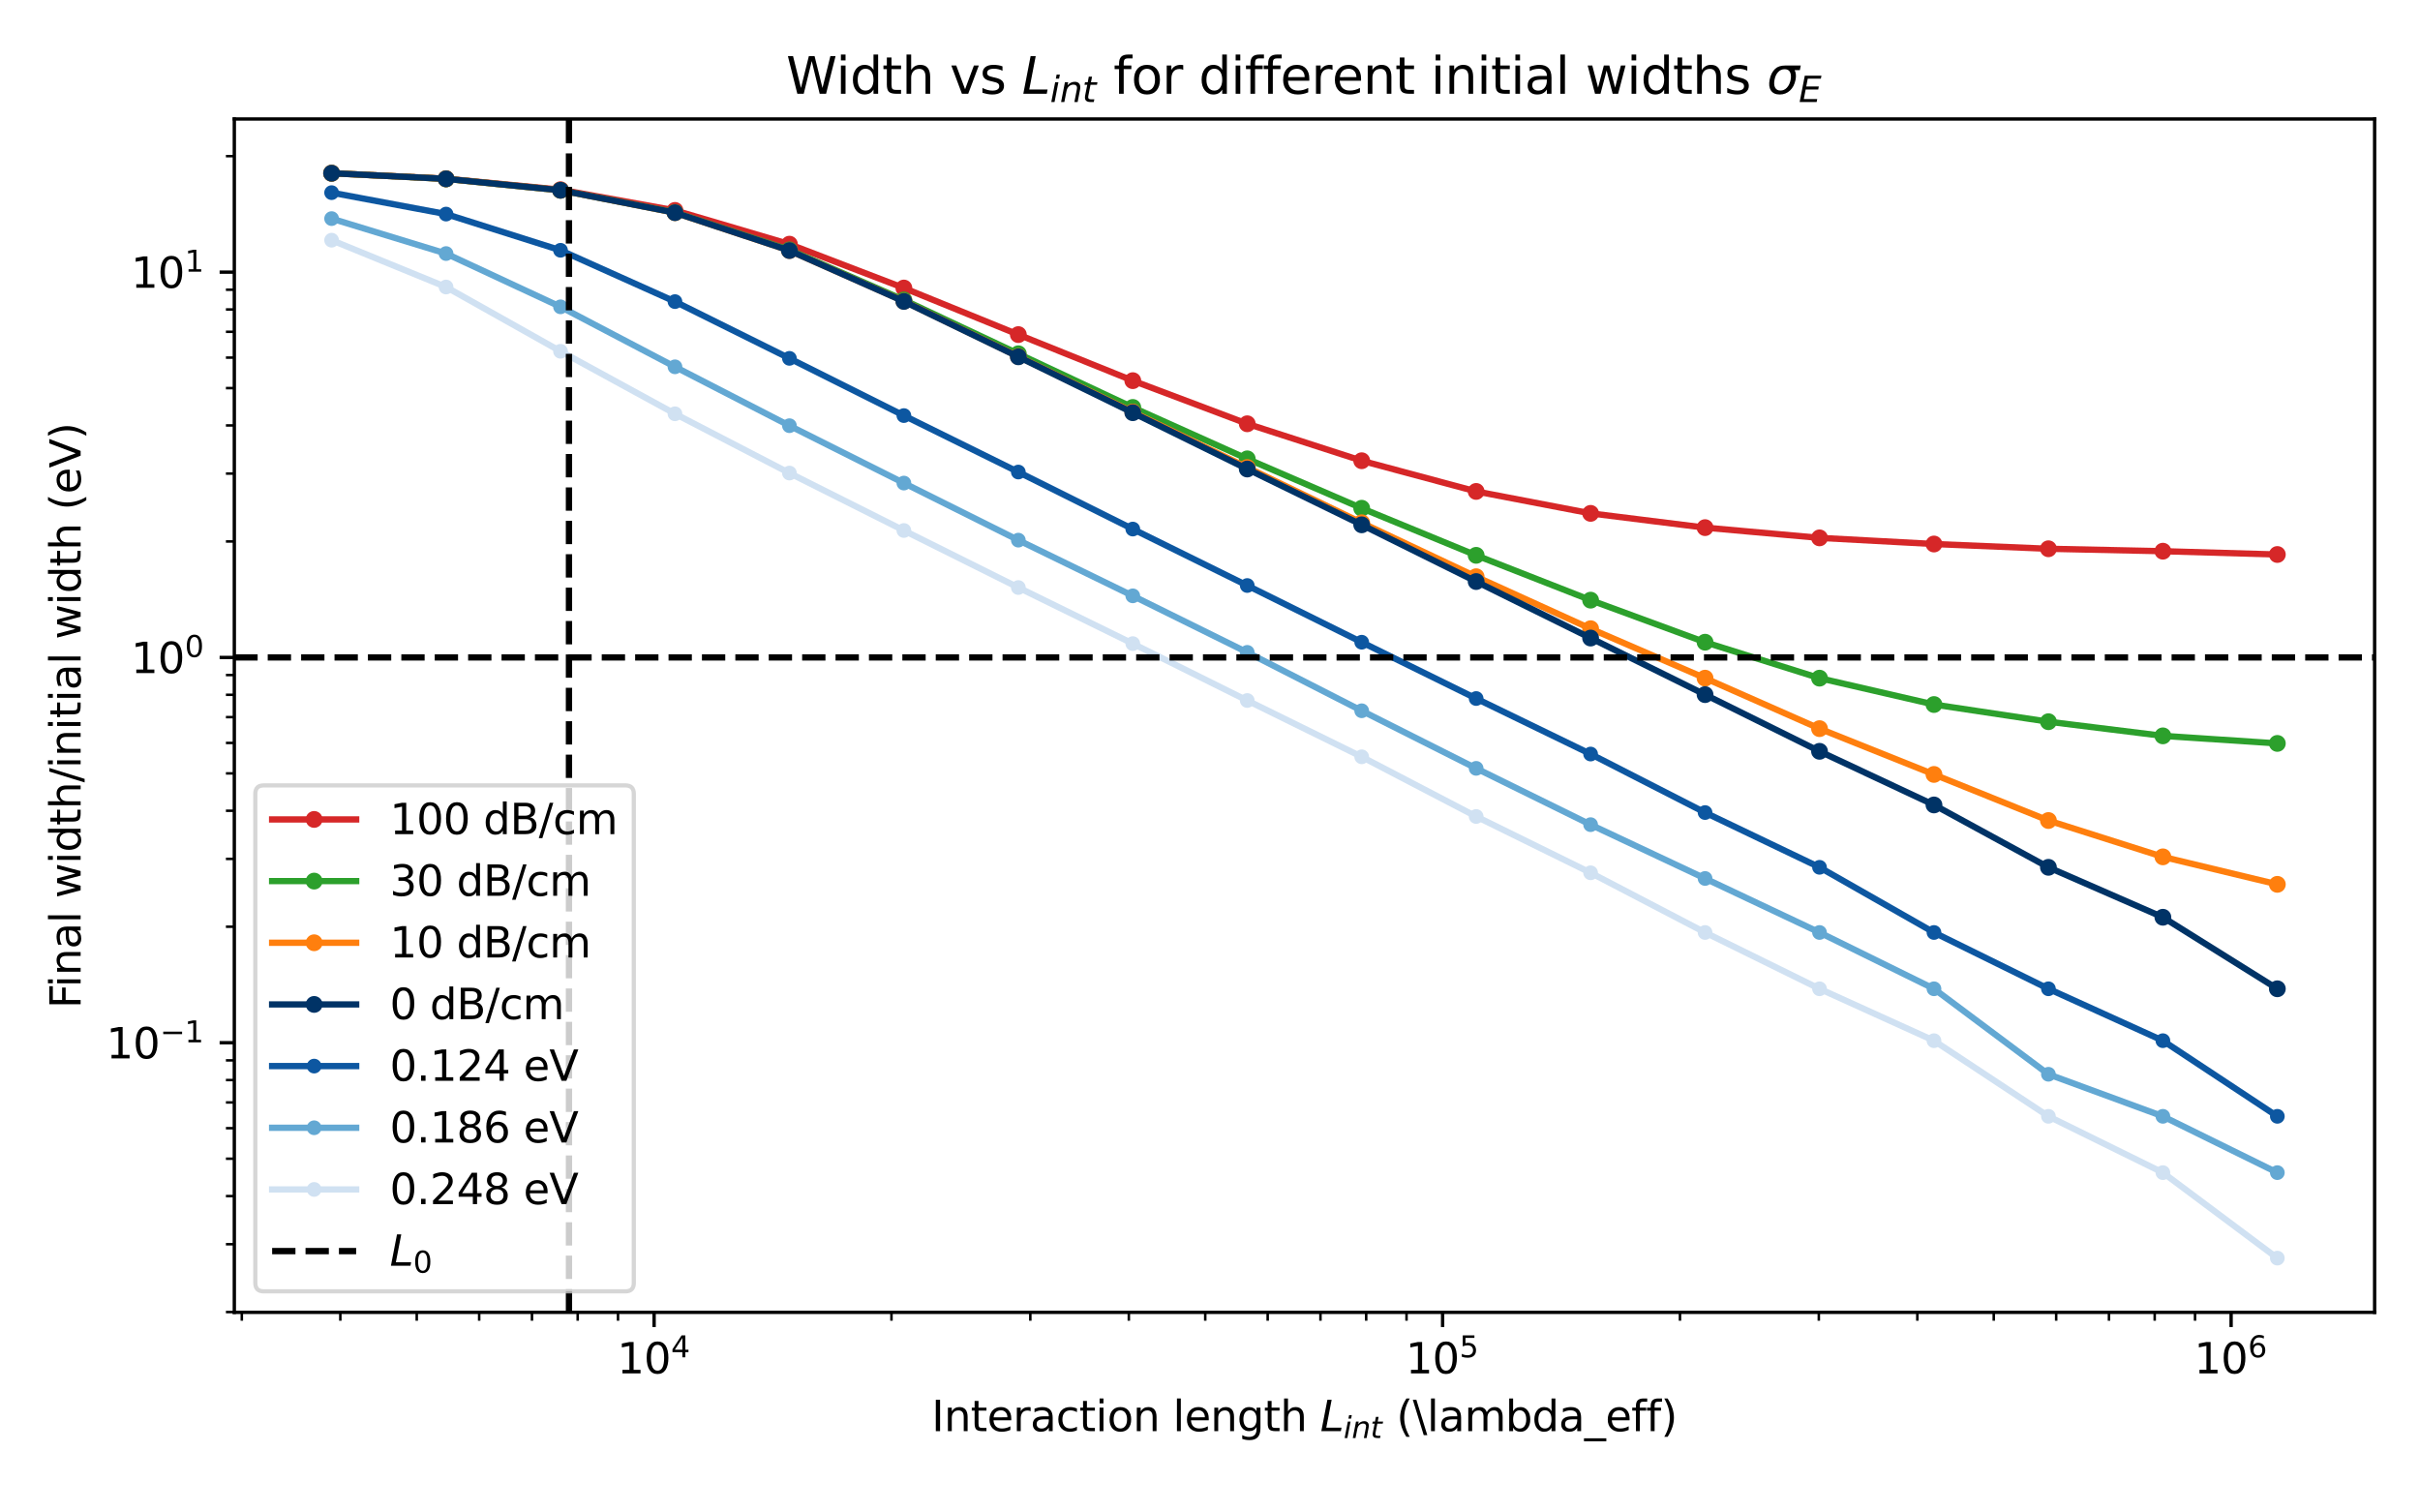 <?xml version="1.0" encoding="utf-8" standalone="no"?>
<!DOCTYPE svg PUBLIC "-//W3C//DTD SVG 1.1//EN"
  "http://www.w3.org/Graphics/SVG/1.1/DTD/svg11.dtd">
<svg xmlns:xlink="http://www.w3.org/1999/xlink" width="576pt" height="360pt" viewBox="0 0 576 360" xmlns="http://www.w3.org/2000/svg" version="1.1">
 <defs>
  <style type="text/css">*{stroke-linejoin: round; stroke-linecap: butt}</style>
 </defs>
 <g id="figure_1">
  <g id="patch_1">
   <path d="M 0 360 
L 576 360 
L 576 0 
L 0 0 
z
" style="fill: #ffffff"/>
  </g>
  <g id="axes_1">
   <g id="patch_2">
    <path d="M 55.772 312.365 
L 565.2 312.365 
L 565.2 28.32 
L 55.772 28.32 
z
" style="fill: #ffffff"/>
   </g>
   <g id="matplotlib.axis_1">
    <g id="xtick_1">
     <g id="line2d_1">
      <defs>
       <path id="ma21999210a" d="M 0 0 
L 0 3.5 
" style="stroke: #000000; stroke-width: 0.8"/>
      </defs>
      <g>
       <use xlink:href="#ma21999210a" x="155.688" y="312.365" style="stroke: #000000; stroke-width: 0.8"/>
      </g>
     </g>
     <g id="text_1">
      <!-- $\mathdefault{10^{4}}$ -->
      <g transform="translate(146.888 326.964) scale(0.1 -0.1)">
       <defs>
        <path id="DejaVuSans-31" d="M 794 531 
L 1825 531 
L 1825 4091 
L 703 3866 
L 703 4441 
L 1819 4666 
L 2450 4666 
L 2450 531 
L 3481 531 
L 3481 0 
L 794 0 
L 794 531 
z
" transform="scale(0.016)"/>
        <path id="DejaVuSans-30" d="M 2034 4250 
Q 1547 4250 1301 3770 
Q 1056 3291 1056 2328 
Q 1056 1369 1301 889 
Q 1547 409 2034 409 
Q 2525 409 2770 889 
Q 3016 1369 3016 2328 
Q 3016 3291 2770 3770 
Q 2525 4250 2034 4250 
z
M 2034 4750 
Q 2819 4750 3233 4129 
Q 3647 3509 3647 2328 
Q 3647 1150 3233 529 
Q 2819 -91 2034 -91 
Q 1250 -91 836 529 
Q 422 1150 422 2328 
Q 422 3509 836 4129 
Q 1250 4750 2034 4750 
z
" transform="scale(0.016)"/>
        <path id="DejaVuSans-34" d="M 2419 4116 
L 825 1625 
L 2419 1625 
L 2419 4116 
z
M 2253 4666 
L 3047 4666 
L 3047 1625 
L 3713 1625 
L 3713 1100 
L 3047 1100 
L 3047 0 
L 2419 0 
L 2419 1100 
L 313 1100 
L 313 1709 
L 2253 4666 
z
" transform="scale(0.016)"/>
       </defs>
       <use xlink:href="#DejaVuSans-31" transform="translate(0 0.684)"/>
       <use xlink:href="#DejaVuSans-30" transform="translate(63.623 0.684)"/>
       <use xlink:href="#DejaVuSans-34" transform="translate(128.203 38.966) scale(0.7)"/>
      </g>
     </g>
    </g>
    <g id="xtick_2">
     <g id="line2d_2">
      <g>
       <use xlink:href="#ma21999210a" x="343.365" y="312.365" style="stroke: #000000; stroke-width: 0.8"/>
      </g>
     </g>
     <g id="text_2">
      <!-- $\mathdefault{10^{5}}$ -->
      <g transform="translate(334.565 326.964) scale(0.1 -0.1)">
       <defs>
        <path id="DejaVuSans-35" d="M 691 4666 
L 3169 4666 
L 3169 4134 
L 1269 4134 
L 1269 2991 
Q 1406 3038 1543 3061 
Q 1681 3084 1819 3084 
Q 2600 3084 3056 2656 
Q 3513 2228 3513 1497 
Q 3513 744 3044 326 
Q 2575 -91 1722 -91 
Q 1428 -91 1123 -41 
Q 819 9 494 109 
L 494 744 
Q 775 591 1075 516 
Q 1375 441 1709 441 
Q 2250 441 2565 725 
Q 2881 1009 2881 1497 
Q 2881 1984 2565 2268 
Q 2250 2553 1709 2553 
Q 1456 2553 1204 2497 
Q 953 2441 691 2322 
L 691 4666 
z
" transform="scale(0.016)"/>
       </defs>
       <use xlink:href="#DejaVuSans-31" transform="translate(0 0.684)"/>
       <use xlink:href="#DejaVuSans-30" transform="translate(63.623 0.684)"/>
       <use xlink:href="#DejaVuSans-35" transform="translate(128.203 38.966) scale(0.7)"/>
      </g>
     </g>
    </g>
    <g id="xtick_3">
     <g id="line2d_3">
      <g>
       <use xlink:href="#ma21999210a" x="531.042" y="312.365" style="stroke: #000000; stroke-width: 0.8"/>
      </g>
     </g>
     <g id="text_3">
      <!-- $\mathdefault{10^{6}}$ -->
      <g transform="translate(522.242 326.964) scale(0.1 -0.1)">
       <defs>
        <path id="DejaVuSans-36" d="M 2113 2584 
Q 1688 2584 1439 2293 
Q 1191 2003 1191 1497 
Q 1191 994 1439 701 
Q 1688 409 2113 409 
Q 2538 409 2786 701 
Q 3034 994 3034 1497 
Q 3034 2003 2786 2293 
Q 2538 2584 2113 2584 
z
M 3366 4563 
L 3366 3988 
Q 3128 4100 2886 4159 
Q 2644 4219 2406 4219 
Q 1781 4219 1451 3797 
Q 1122 3375 1075 2522 
Q 1259 2794 1537 2939 
Q 1816 3084 2150 3084 
Q 2853 3084 3261 2657 
Q 3669 2231 3669 1497 
Q 3669 778 3244 343 
Q 2819 -91 2113 -91 
Q 1303 -91 875 529 
Q 447 1150 447 2328 
Q 447 3434 972 4092 
Q 1497 4750 2381 4750 
Q 2619 4750 2861 4703 
Q 3103 4656 3366 4563 
z
" transform="scale(0.016)"/>
       </defs>
       <use xlink:href="#DejaVuSans-31" transform="translate(0 0.766)"/>
       <use xlink:href="#DejaVuSans-30" transform="translate(63.623 0.766)"/>
       <use xlink:href="#DejaVuSans-36" transform="translate(128.203 39.047) scale(0.7)"/>
      </g>
     </g>
    </g>
    <g id="xtick_4">
     <g id="line2d_4">
      <defs>
       <path id="mc3ee27e42b" d="M 0 0 
L 0 2 
" style="stroke: #000000; stroke-width: 0.6"/>
      </defs>
      <g>
       <use xlink:href="#mc3ee27e42b" x="57.556" y="312.365" style="stroke: #000000; stroke-width: 0.6"/>
      </g>
     </g>
    </g>
    <g id="xtick_5">
     <g id="line2d_5">
      <g>
       <use xlink:href="#mc3ee27e42b" x="81.004" y="312.365" style="stroke: #000000; stroke-width: 0.6"/>
      </g>
     </g>
    </g>
    <g id="xtick_6">
     <g id="line2d_6">
      <g>
       <use xlink:href="#mc3ee27e42b" x="99.192" y="312.365" style="stroke: #000000; stroke-width: 0.6"/>
      </g>
     </g>
    </g>
    <g id="xtick_7">
     <g id="line2d_7">
      <g>
       <use xlink:href="#mc3ee27e42b" x="114.052" y="312.365" style="stroke: #000000; stroke-width: 0.6"/>
      </g>
     </g>
    </g>
    <g id="xtick_8">
     <g id="line2d_8">
      <g>
       <use xlink:href="#mc3ee27e42b" x="126.617" y="312.365" style="stroke: #000000; stroke-width: 0.6"/>
      </g>
     </g>
    </g>
    <g id="xtick_9">
     <g id="line2d_9">
      <g>
       <use xlink:href="#mc3ee27e42b" x="137.5" y="312.365" style="stroke: #000000; stroke-width: 0.6"/>
      </g>
     </g>
    </g>
    <g id="xtick_10">
     <g id="line2d_10">
      <g>
       <use xlink:href="#mc3ee27e42b" x="147.1" y="312.365" style="stroke: #000000; stroke-width: 0.6"/>
      </g>
     </g>
    </g>
    <g id="xtick_11">
     <g id="line2d_11">
      <g>
       <use xlink:href="#mc3ee27e42b" x="212.184" y="312.365" style="stroke: #000000; stroke-width: 0.6"/>
      </g>
     </g>
    </g>
    <g id="xtick_12">
     <g id="line2d_12">
      <g>
       <use xlink:href="#mc3ee27e42b" x="245.233" y="312.365" style="stroke: #000000; stroke-width: 0.6"/>
      </g>
     </g>
    </g>
    <g id="xtick_13">
     <g id="line2d_13">
      <g>
       <use xlink:href="#mc3ee27e42b" x="268.681" y="312.365" style="stroke: #000000; stroke-width: 0.6"/>
      </g>
     </g>
    </g>
    <g id="xtick_14">
     <g id="line2d_14">
      <g>
       <use xlink:href="#mc3ee27e42b" x="286.869" y="312.365" style="stroke: #000000; stroke-width: 0.6"/>
      </g>
     </g>
    </g>
    <g id="xtick_15">
     <g id="line2d_15">
      <g>
       <use xlink:href="#mc3ee27e42b" x="301.729" y="312.365" style="stroke: #000000; stroke-width: 0.6"/>
      </g>
     </g>
    </g>
    <g id="xtick_16">
     <g id="line2d_16">
      <g>
       <use xlink:href="#mc3ee27e42b" x="314.293" y="312.365" style="stroke: #000000; stroke-width: 0.6"/>
      </g>
     </g>
    </g>
    <g id="xtick_17">
     <g id="line2d_17">
      <g>
       <use xlink:href="#mc3ee27e42b" x="325.177" y="312.365" style="stroke: #000000; stroke-width: 0.6"/>
      </g>
     </g>
    </g>
    <g id="xtick_18">
     <g id="line2d_18">
      <g>
       <use xlink:href="#mc3ee27e42b" x="334.777" y="312.365" style="stroke: #000000; stroke-width: 0.6"/>
      </g>
     </g>
    </g>
    <g id="xtick_19">
     <g id="line2d_19">
      <g>
       <use xlink:href="#mc3ee27e42b" x="399.861" y="312.365" style="stroke: #000000; stroke-width: 0.6"/>
      </g>
     </g>
    </g>
    <g id="xtick_20">
     <g id="line2d_20">
      <g>
       <use xlink:href="#mc3ee27e42b" x="432.909" y="312.365" style="stroke: #000000; stroke-width: 0.6"/>
      </g>
     </g>
    </g>
    <g id="xtick_21">
     <g id="line2d_21">
      <g>
       <use xlink:href="#mc3ee27e42b" x="456.358" y="312.365" style="stroke: #000000; stroke-width: 0.6"/>
      </g>
     </g>
    </g>
    <g id="xtick_22">
     <g id="line2d_22">
      <g>
       <use xlink:href="#mc3ee27e42b" x="474.545" y="312.365" style="stroke: #000000; stroke-width: 0.6"/>
      </g>
     </g>
    </g>
    <g id="xtick_23">
     <g id="line2d_23">
      <g>
       <use xlink:href="#mc3ee27e42b" x="489.406" y="312.365" style="stroke: #000000; stroke-width: 0.6"/>
      </g>
     </g>
    </g>
    <g id="xtick_24">
     <g id="line2d_24">
      <g>
       <use xlink:href="#mc3ee27e42b" x="501.97" y="312.365" style="stroke: #000000; stroke-width: 0.6"/>
      </g>
     </g>
    </g>
    <g id="xtick_25">
     <g id="line2d_25">
      <g>
       <use xlink:href="#mc3ee27e42b" x="512.854" y="312.365" style="stroke: #000000; stroke-width: 0.6"/>
      </g>
     </g>
    </g>
    <g id="xtick_26">
     <g id="line2d_26">
      <g>
       <use xlink:href="#mc3ee27e42b" x="522.454" y="312.365" style="stroke: #000000; stroke-width: 0.6"/>
      </g>
     </g>
    </g>
    <g id="text_4">
     <!-- Interaction length $L_{int}$ (\lambda_eff) -->
     <g transform="translate(221.736 340.644) scale(0.1 -0.1)">
      <defs>
       <path id="DejaVuSans-49" d="M 628 4666 
L 1259 4666 
L 1259 0 
L 628 0 
L 628 4666 
z
" transform="scale(0.016)"/>
       <path id="DejaVuSans-6e" d="M 3513 2113 
L 3513 0 
L 2938 0 
L 2938 2094 
Q 2938 2591 2744 2837 
Q 2550 3084 2163 3084 
Q 1697 3084 1428 2787 
Q 1159 2491 1159 1978 
L 1159 0 
L 581 0 
L 581 3500 
L 1159 3500 
L 1159 2956 
Q 1366 3272 1645 3428 
Q 1925 3584 2291 3584 
Q 2894 3584 3203 3211 
Q 3513 2838 3513 2113 
z
" transform="scale(0.016)"/>
       <path id="DejaVuSans-74" d="M 1172 4494 
L 1172 3500 
L 2356 3500 
L 2356 3053 
L 1172 3053 
L 1172 1153 
Q 1172 725 1289 603 
Q 1406 481 1766 481 
L 2356 481 
L 2356 0 
L 1766 0 
Q 1100 0 847 248 
Q 594 497 594 1153 
L 594 3053 
L 172 3053 
L 172 3500 
L 594 3500 
L 594 4494 
L 1172 4494 
z
" transform="scale(0.016)"/>
       <path id="DejaVuSans-65" d="M 3597 1894 
L 3597 1613 
L 953 1613 
Q 991 1019 1311 708 
Q 1631 397 2203 397 
Q 2534 397 2845 478 
Q 3156 559 3463 722 
L 3463 178 
Q 3153 47 2828 -22 
Q 2503 -91 2169 -91 
Q 1331 -91 842 396 
Q 353 884 353 1716 
Q 353 2575 817 3079 
Q 1281 3584 2069 3584 
Q 2775 3584 3186 3129 
Q 3597 2675 3597 1894 
z
M 3022 2063 
Q 3016 2534 2758 2815 
Q 2500 3097 2075 3097 
Q 1594 3097 1305 2825 
Q 1016 2553 972 2059 
L 3022 2063 
z
" transform="scale(0.016)"/>
       <path id="DejaVuSans-72" d="M 2631 2963 
Q 2534 3019 2420 3045 
Q 2306 3072 2169 3072 
Q 1681 3072 1420 2755 
Q 1159 2438 1159 1844 
L 1159 0 
L 581 0 
L 581 3500 
L 1159 3500 
L 1159 2956 
Q 1341 3275 1631 3429 
Q 1922 3584 2338 3584 
Q 2397 3584 2469 3576 
Q 2541 3569 2628 3553 
L 2631 2963 
z
" transform="scale(0.016)"/>
       <path id="DejaVuSans-61" d="M 2194 1759 
Q 1497 1759 1228 1600 
Q 959 1441 959 1056 
Q 959 750 1161 570 
Q 1363 391 1709 391 
Q 2188 391 2477 730 
Q 2766 1069 2766 1631 
L 2766 1759 
L 2194 1759 
z
M 3341 1997 
L 3341 0 
L 2766 0 
L 2766 531 
Q 2569 213 2275 61 
Q 1981 -91 1556 -91 
Q 1019 -91 701 211 
Q 384 513 384 1019 
Q 384 1609 779 1909 
Q 1175 2209 1959 2209 
L 2766 2209 
L 2766 2266 
Q 2766 2663 2505 2880 
Q 2244 3097 1772 3097 
Q 1472 3097 1187 3025 
Q 903 2953 641 2809 
L 641 3341 
Q 956 3463 1253 3523 
Q 1550 3584 1831 3584 
Q 2591 3584 2966 3190 
Q 3341 2797 3341 1997 
z
" transform="scale(0.016)"/>
       <path id="DejaVuSans-63" d="M 3122 3366 
L 3122 2828 
Q 2878 2963 2633 3030 
Q 2388 3097 2138 3097 
Q 1578 3097 1268 2742 
Q 959 2388 959 1747 
Q 959 1106 1268 751 
Q 1578 397 2138 397 
Q 2388 397 2633 464 
Q 2878 531 3122 666 
L 3122 134 
Q 2881 22 2623 -34 
Q 2366 -91 2075 -91 
Q 1284 -91 818 406 
Q 353 903 353 1747 
Q 353 2603 823 3093 
Q 1294 3584 2113 3584 
Q 2378 3584 2631 3529 
Q 2884 3475 3122 3366 
z
" transform="scale(0.016)"/>
       <path id="DejaVuSans-69" d="M 603 3500 
L 1178 3500 
L 1178 0 
L 603 0 
L 603 3500 
z
M 603 4863 
L 1178 4863 
L 1178 4134 
L 603 4134 
L 603 4863 
z
" transform="scale(0.016)"/>
       <path id="DejaVuSans-6f" d="M 1959 3097 
Q 1497 3097 1228 2736 
Q 959 2375 959 1747 
Q 959 1119 1226 758 
Q 1494 397 1959 397 
Q 2419 397 2687 759 
Q 2956 1122 2956 1747 
Q 2956 2369 2687 2733 
Q 2419 3097 1959 3097 
z
M 1959 3584 
Q 2709 3584 3137 3096 
Q 3566 2609 3566 1747 
Q 3566 888 3137 398 
Q 2709 -91 1959 -91 
Q 1206 -91 779 398 
Q 353 888 353 1747 
Q 353 2609 779 3096 
Q 1206 3584 1959 3584 
z
" transform="scale(0.016)"/>
       <path id="DejaVuSans-20" transform="scale(0.016)"/>
       <path id="DejaVuSans-6c" d="M 603 4863 
L 1178 4863 
L 1178 0 
L 603 0 
L 603 4863 
z
" transform="scale(0.016)"/>
       <path id="DejaVuSans-67" d="M 2906 1791 
Q 2906 2416 2648 2759 
Q 2391 3103 1925 3103 
Q 1463 3103 1205 2759 
Q 947 2416 947 1791 
Q 947 1169 1205 825 
Q 1463 481 1925 481 
Q 2391 481 2648 825 
Q 2906 1169 2906 1791 
z
M 3481 434 
Q 3481 -459 3084 -895 
Q 2688 -1331 1869 -1331 
Q 1566 -1331 1297 -1286 
Q 1028 -1241 775 -1147 
L 775 -588 
Q 1028 -725 1275 -790 
Q 1522 -856 1778 -856 
Q 2344 -856 2625 -561 
Q 2906 -266 2906 331 
L 2906 616 
Q 2728 306 2450 153 
Q 2172 0 1784 0 
Q 1141 0 747 490 
Q 353 981 353 1791 
Q 353 2603 747 3093 
Q 1141 3584 1784 3584 
Q 2172 3584 2450 3431 
Q 2728 3278 2906 2969 
L 2906 3500 
L 3481 3500 
L 3481 434 
z
" transform="scale(0.016)"/>
       <path id="DejaVuSans-68" d="M 3513 2113 
L 3513 0 
L 2938 0 
L 2938 2094 
Q 2938 2591 2744 2837 
Q 2550 3084 2163 3084 
Q 1697 3084 1428 2787 
Q 1159 2491 1159 1978 
L 1159 0 
L 581 0 
L 581 4863 
L 1159 4863 
L 1159 2956 
Q 1366 3272 1645 3428 
Q 1925 3584 2291 3584 
Q 2894 3584 3203 3211 
Q 3513 2838 3513 2113 
z
" transform="scale(0.016)"/>
       <path id="DejaVuSans-Oblique-4c" d="M 1075 4666 
L 1709 4666 
L 909 525 
L 3181 525 
L 3078 0 
L 172 0 
L 1075 4666 
z
" transform="scale(0.016)"/>
       <path id="DejaVuSans-Oblique-69" d="M 1172 4863 
L 1747 4863 
L 1606 4134 
L 1031 4134 
L 1172 4863 
z
M 909 3500 
L 1484 3500 
L 800 0 
L 225 0 
L 909 3500 
z
" transform="scale(0.016)"/>
       <path id="DejaVuSans-Oblique-6e" d="M 3566 2113 
L 3156 0 
L 2578 0 
L 2988 2091 
Q 3016 2238 3031 2350 
Q 3047 2463 3047 2528 
Q 3047 2791 2881 2937 
Q 2716 3084 2419 3084 
Q 1956 3084 1622 2776 
Q 1288 2469 1184 1941 
L 800 0 
L 225 0 
L 903 3500 
L 1478 3500 
L 1363 2950 
Q 1603 3253 1940 3418 
Q 2278 3584 2650 3584 
Q 3113 3584 3367 3334 
Q 3622 3084 3622 2631 
Q 3622 2519 3608 2391 
Q 3594 2263 3566 2113 
z
" transform="scale(0.016)"/>
       <path id="DejaVuSans-Oblique-74" d="M 2706 3500 
L 2619 3053 
L 1472 3053 
L 1100 1153 
Q 1081 1047 1072 975 
Q 1063 903 1063 863 
Q 1063 663 1183 572 
Q 1303 481 1569 481 
L 2150 481 
L 2053 0 
L 1503 0 
Q 991 0 739 200 
Q 488 400 488 806 
Q 488 878 497 964 
Q 506 1050 525 1153 
L 897 3053 
L 409 3053 
L 500 3500 
L 978 3500 
L 1172 4494 
L 1747 4494 
L 1556 3500 
L 2706 3500 
z
" transform="scale(0.016)"/>
       <path id="DejaVuSans-28" d="M 1984 4856 
Q 1566 4138 1362 3434 
Q 1159 2731 1159 2009 
Q 1159 1288 1364 580 
Q 1569 -128 1984 -844 
L 1484 -844 
Q 1016 -109 783 600 
Q 550 1309 550 2009 
Q 550 2706 781 3412 
Q 1013 4119 1484 4856 
L 1984 4856 
z
" transform="scale(0.016)"/>
       <path id="DejaVuSans-5c" d="M 531 4666 
L 2156 -594 
L 1625 -594 
L 0 4666 
L 531 4666 
z
" transform="scale(0.016)"/>
       <path id="DejaVuSans-6d" d="M 3328 2828 
Q 3544 3216 3844 3400 
Q 4144 3584 4550 3584 
Q 5097 3584 5394 3201 
Q 5691 2819 5691 2113 
L 5691 0 
L 5113 0 
L 5113 2094 
Q 5113 2597 4934 2840 
Q 4756 3084 4391 3084 
Q 3944 3084 3684 2787 
Q 3425 2491 3425 1978 
L 3425 0 
L 2847 0 
L 2847 2094 
Q 2847 2600 2669 2842 
Q 2491 3084 2119 3084 
Q 1678 3084 1418 2786 
Q 1159 2488 1159 1978 
L 1159 0 
L 581 0 
L 581 3500 
L 1159 3500 
L 1159 2956 
Q 1356 3278 1631 3431 
Q 1906 3584 2284 3584 
Q 2666 3584 2933 3390 
Q 3200 3197 3328 2828 
z
" transform="scale(0.016)"/>
       <path id="DejaVuSans-62" d="M 3116 1747 
Q 3116 2381 2855 2742 
Q 2594 3103 2138 3103 
Q 1681 3103 1420 2742 
Q 1159 2381 1159 1747 
Q 1159 1113 1420 752 
Q 1681 391 2138 391 
Q 2594 391 2855 752 
Q 3116 1113 3116 1747 
z
M 1159 2969 
Q 1341 3281 1617 3432 
Q 1894 3584 2278 3584 
Q 2916 3584 3314 3078 
Q 3713 2572 3713 1747 
Q 3713 922 3314 415 
Q 2916 -91 2278 -91 
Q 1894 -91 1617 61 
Q 1341 213 1159 525 
L 1159 0 
L 581 0 
L 581 4863 
L 1159 4863 
L 1159 2969 
z
" transform="scale(0.016)"/>
       <path id="DejaVuSans-64" d="M 2906 2969 
L 2906 4863 
L 3481 4863 
L 3481 0 
L 2906 0 
L 2906 525 
Q 2725 213 2448 61 
Q 2172 -91 1784 -91 
Q 1150 -91 751 415 
Q 353 922 353 1747 
Q 353 2572 751 3078 
Q 1150 3584 1784 3584 
Q 2172 3584 2448 3432 
Q 2725 3281 2906 2969 
z
M 947 1747 
Q 947 1113 1208 752 
Q 1469 391 1925 391 
Q 2381 391 2643 752 
Q 2906 1113 2906 1747 
Q 2906 2381 2643 2742 
Q 2381 3103 1925 3103 
Q 1469 3103 1208 2742 
Q 947 2381 947 1747 
z
" transform="scale(0.016)"/>
       <path id="DejaVuSans-5f" d="M 3263 -1063 
L 3263 -1509 
L -63 -1509 
L -63 -1063 
L 3263 -1063 
z
" transform="scale(0.016)"/>
       <path id="DejaVuSans-66" d="M 2375 4863 
L 2375 4384 
L 1825 4384 
Q 1516 4384 1395 4259 
Q 1275 4134 1275 3809 
L 1275 3500 
L 2222 3500 
L 2222 3053 
L 1275 3053 
L 1275 0 
L 697 0 
L 697 3053 
L 147 3053 
L 147 3500 
L 697 3500 
L 697 3744 
Q 697 4328 969 4595 
Q 1241 4863 1831 4863 
L 2375 4863 
z
" transform="scale(0.016)"/>
       <path id="DejaVuSans-29" d="M 513 4856 
L 1013 4856 
Q 1481 4119 1714 3412 
Q 1947 2706 1947 2009 
Q 1947 1309 1714 600 
Q 1481 -109 1013 -844 
L 513 -844 
Q 928 -128 1133 580 
Q 1338 1288 1338 2009 
Q 1338 2731 1133 3434 
Q 928 4138 513 4856 
z
" transform="scale(0.016)"/>
      </defs>
      <use xlink:href="#DejaVuSans-49" transform="translate(0 0.016)"/>
      <use xlink:href="#DejaVuSans-6e" transform="translate(29.492 0.016)"/>
      <use xlink:href="#DejaVuSans-74" transform="translate(92.871 0.016)"/>
      <use xlink:href="#DejaVuSans-65" transform="translate(132.08 0.016)"/>
      <use xlink:href="#DejaVuSans-72" transform="translate(193.604 0.016)"/>
      <use xlink:href="#DejaVuSans-61" transform="translate(234.717 0.016)"/>
      <use xlink:href="#DejaVuSans-63" transform="translate(295.996 0.016)"/>
      <use xlink:href="#DejaVuSans-74" transform="translate(350.977 0.016)"/>
      <use xlink:href="#DejaVuSans-69" transform="translate(390.186 0.016)"/>
      <use xlink:href="#DejaVuSans-6f" transform="translate(417.969 0.016)"/>
      <use xlink:href="#DejaVuSans-6e" transform="translate(479.15 0.016)"/>
      <use xlink:href="#DejaVuSans-20" transform="translate(542.529 0.016)"/>
      <use xlink:href="#DejaVuSans-6c" transform="translate(574.316 0.016)"/>
      <use xlink:href="#DejaVuSans-65" transform="translate(602.1 0.016)"/>
      <use xlink:href="#DejaVuSans-6e" transform="translate(663.623 0.016)"/>
      <use xlink:href="#DejaVuSans-67" transform="translate(727.002 0.016)"/>
      <use xlink:href="#DejaVuSans-74" transform="translate(790.479 0.016)"/>
      <use xlink:href="#DejaVuSans-68" transform="translate(829.688 0.016)"/>
      <use xlink:href="#DejaVuSans-20" transform="translate(893.066 0.016)"/>
      <use xlink:href="#DejaVuSans-Oblique-4c" transform="translate(924.854 0.016)"/>
      <use xlink:href="#DejaVuSans-Oblique-69" transform="translate(980.566 -16.391) scale(0.7)"/>
      <use xlink:href="#DejaVuSans-Oblique-6e" transform="translate(1000.015 -16.391) scale(0.7)"/>
      <use xlink:href="#DejaVuSans-Oblique-74" transform="translate(1044.38 -16.391) scale(0.7)"/>
      <use xlink:href="#DejaVuSans-20" transform="translate(1074.561 0.016)"/>
      <use xlink:href="#DejaVuSans-28" transform="translate(1106.348 0.016)"/>
      <use xlink:href="#DejaVuSans-5c" transform="translate(1145.361 0.016)"/>
      <use xlink:href="#DejaVuSans-6c" transform="translate(1179.053 0.016)"/>
      <use xlink:href="#DejaVuSans-61" transform="translate(1206.836 0.016)"/>
      <use xlink:href="#DejaVuSans-6d" transform="translate(1268.115 0.016)"/>
      <use xlink:href="#DejaVuSans-62" transform="translate(1365.527 0.016)"/>
      <use xlink:href="#DejaVuSans-64" transform="translate(1429.004 0.016)"/>
      <use xlink:href="#DejaVuSans-61" transform="translate(1492.48 0.016)"/>
      <use xlink:href="#DejaVuSans-5f" transform="translate(1553.76 0.016)"/>
      <use xlink:href="#DejaVuSans-65" transform="translate(1603.76 0.016)"/>
      <use xlink:href="#DejaVuSans-66" transform="translate(1665.283 0.016)"/>
      <use xlink:href="#DejaVuSans-66" transform="translate(1700.488 0.016)"/>
      <use xlink:href="#DejaVuSans-29" transform="translate(1735.693 0.016)"/>
     </g>
    </g>
   </g>
   <g id="matplotlib.axis_2">
    <g id="ytick_1">
     <g id="line2d_27">
      <defs>
       <path id="m4fff7731d7" d="M 0 0 
L -3.5 0 
" style="stroke: #000000; stroke-width: 0.8"/>
      </defs>
      <g>
       <use xlink:href="#m4fff7731d7" x="55.772" y="248.192" style="stroke: #000000; stroke-width: 0.8"/>
      </g>
     </g>
     <g id="text_5">
      <!-- $\mathdefault{10^{-1}}$ -->
      <g transform="translate(25.272 251.991) scale(0.1 -0.1)">
       <defs>
        <path id="DejaVuSans-2212" d="M 678 2272 
L 4684 2272 
L 4684 1741 
L 678 1741 
L 678 2272 
z
" transform="scale(0.016)"/>
       </defs>
       <use xlink:href="#DejaVuSans-31" transform="translate(0 0.684)"/>
       <use xlink:href="#DejaVuSans-30" transform="translate(63.623 0.684)"/>
       <use xlink:href="#DejaVuSans-2212" transform="translate(128.203 38.966) scale(0.7)"/>
       <use xlink:href="#DejaVuSans-31" transform="translate(186.855 38.966) scale(0.7)"/>
      </g>
     </g>
    </g>
    <g id="ytick_2">
     <g id="line2d_28">
      <g>
       <use xlink:href="#m4fff7731d7" x="55.772" y="156.48" style="stroke: #000000; stroke-width: 0.8"/>
      </g>
     </g>
     <g id="text_6">
      <!-- $\mathdefault{10^{0}}$ -->
      <g transform="translate(31.172 160.279) scale(0.1 -0.1)">
       <use xlink:href="#DejaVuSans-31" transform="translate(0 0.766)"/>
       <use xlink:href="#DejaVuSans-30" transform="translate(63.623 0.766)"/>
       <use xlink:href="#DejaVuSans-30" transform="translate(128.203 39.047) scale(0.7)"/>
      </g>
     </g>
    </g>
    <g id="ytick_3">
     <g id="line2d_29">
      <g>
       <use xlink:href="#m4fff7731d7" x="55.772" y="64.767" style="stroke: #000000; stroke-width: 0.8"/>
      </g>
     </g>
     <g id="text_7">
      <!-- $\mathdefault{10^{1}}$ -->
      <g transform="translate(31.172 68.566) scale(0.1 -0.1)">
       <use xlink:href="#DejaVuSans-31" transform="translate(0 0.684)"/>
       <use xlink:href="#DejaVuSans-30" transform="translate(63.623 0.684)"/>
       <use xlink:href="#DejaVuSans-31" transform="translate(128.203 38.966) scale(0.7)"/>
      </g>
     </g>
    </g>
    <g id="ytick_4">
     <g id="line2d_30">
      <defs>
       <path id="mcb6a1414a8" d="M 0 0 
L -2 0 
" style="stroke: #000000; stroke-width: 0.6"/>
      </defs>
      <g>
       <use xlink:href="#mcb6a1414a8" x="55.772" y="312.296" style="stroke: #000000; stroke-width: 0.6"/>
      </g>
     </g>
    </g>
    <g id="ytick_5">
     <g id="line2d_31">
      <g>
       <use xlink:href="#mcb6a1414a8" x="55.772" y="296.146" style="stroke: #000000; stroke-width: 0.6"/>
      </g>
     </g>
    </g>
    <g id="ytick_6">
     <g id="line2d_32">
      <g>
       <use xlink:href="#mcb6a1414a8" x="55.772" y="284.688" style="stroke: #000000; stroke-width: 0.6"/>
      </g>
     </g>
    </g>
    <g id="ytick_7">
     <g id="line2d_33">
      <g>
       <use xlink:href="#mcb6a1414a8" x="55.772" y="275.8" style="stroke: #000000; stroke-width: 0.6"/>
      </g>
     </g>
    </g>
    <g id="ytick_8">
     <g id="line2d_34">
      <g>
       <use xlink:href="#mcb6a1414a8" x="55.772" y="268.538" style="stroke: #000000; stroke-width: 0.6"/>
      </g>
     </g>
    </g>
    <g id="ytick_9">
     <g id="line2d_35">
      <g>
       <use xlink:href="#mcb6a1414a8" x="55.772" y="262.398" style="stroke: #000000; stroke-width: 0.6"/>
      </g>
     </g>
    </g>
    <g id="ytick_10">
     <g id="line2d_36">
      <g>
       <use xlink:href="#mcb6a1414a8" x="55.772" y="257.08" style="stroke: #000000; stroke-width: 0.6"/>
      </g>
     </g>
    </g>
    <g id="ytick_11">
     <g id="line2d_37">
      <g>
       <use xlink:href="#mcb6a1414a8" x="55.772" y="252.388" style="stroke: #000000; stroke-width: 0.6"/>
      </g>
     </g>
    </g>
    <g id="ytick_12">
     <g id="line2d_38">
      <g>
       <use xlink:href="#mcb6a1414a8" x="55.772" y="220.584" style="stroke: #000000; stroke-width: 0.6"/>
      </g>
     </g>
    </g>
    <g id="ytick_13">
     <g id="line2d_39">
      <g>
       <use xlink:href="#mcb6a1414a8" x="55.772" y="204.434" style="stroke: #000000; stroke-width: 0.6"/>
      </g>
     </g>
    </g>
    <g id="ytick_14">
     <g id="line2d_40">
      <g>
       <use xlink:href="#mcb6a1414a8" x="55.772" y="192.976" style="stroke: #000000; stroke-width: 0.6"/>
      </g>
     </g>
    </g>
    <g id="ytick_15">
     <g id="line2d_41">
      <g>
       <use xlink:href="#mcb6a1414a8" x="55.772" y="184.088" style="stroke: #000000; stroke-width: 0.6"/>
      </g>
     </g>
    </g>
    <g id="ytick_16">
     <g id="line2d_42">
      <g>
       <use xlink:href="#mcb6a1414a8" x="55.772" y="176.826" style="stroke: #000000; stroke-width: 0.6"/>
      </g>
     </g>
    </g>
    <g id="ytick_17">
     <g id="line2d_43">
      <g>
       <use xlink:href="#mcb6a1414a8" x="55.772" y="170.686" style="stroke: #000000; stroke-width: 0.6"/>
      </g>
     </g>
    </g>
    <g id="ytick_18">
     <g id="line2d_44">
      <g>
       <use xlink:href="#mcb6a1414a8" x="55.772" y="165.367" style="stroke: #000000; stroke-width: 0.6"/>
      </g>
     </g>
    </g>
    <g id="ytick_19">
     <g id="line2d_45">
      <g>
       <use xlink:href="#mcb6a1414a8" x="55.772" y="160.676" style="stroke: #000000; stroke-width: 0.6"/>
      </g>
     </g>
    </g>
    <g id="ytick_20">
     <g id="line2d_46">
      <g>
       <use xlink:href="#mcb6a1414a8" x="55.772" y="128.871" style="stroke: #000000; stroke-width: 0.6"/>
      </g>
     </g>
    </g>
    <g id="ytick_21">
     <g id="line2d_47">
      <g>
       <use xlink:href="#mcb6a1414a8" x="55.772" y="112.722" style="stroke: #000000; stroke-width: 0.6"/>
      </g>
     </g>
    </g>
    <g id="ytick_22">
     <g id="line2d_48">
      <g>
       <use xlink:href="#mcb6a1414a8" x="55.772" y="101.263" style="stroke: #000000; stroke-width: 0.6"/>
      </g>
     </g>
    </g>
    <g id="ytick_23">
     <g id="line2d_49">
      <g>
       <use xlink:href="#mcb6a1414a8" x="55.772" y="92.375" style="stroke: #000000; stroke-width: 0.6"/>
      </g>
     </g>
    </g>
    <g id="ytick_24">
     <g id="line2d_50">
      <g>
       <use xlink:href="#mcb6a1414a8" x="55.772" y="85.113" style="stroke: #000000; stroke-width: 0.6"/>
      </g>
     </g>
    </g>
    <g id="ytick_25">
     <g id="line2d_51">
      <g>
       <use xlink:href="#mcb6a1414a8" x="55.772" y="78.974" style="stroke: #000000; stroke-width: 0.6"/>
      </g>
     </g>
    </g>
    <g id="ytick_26">
     <g id="line2d_52">
      <g>
       <use xlink:href="#mcb6a1414a8" x="55.772" y="73.655" style="stroke: #000000; stroke-width: 0.6"/>
      </g>
     </g>
    </g>
    <g id="ytick_27">
     <g id="line2d_53">
      <g>
       <use xlink:href="#mcb6a1414a8" x="55.772" y="68.964" style="stroke: #000000; stroke-width: 0.6"/>
      </g>
     </g>
    </g>
    <g id="ytick_28">
     <g id="line2d_54">
      <g>
       <use xlink:href="#mcb6a1414a8" x="55.772" y="37.159" style="stroke: #000000; stroke-width: 0.6"/>
      </g>
     </g>
    </g>
    <g id="text_8">
     <!-- Final width/initial width (eV) -->
     <g transform="translate(19.192 240.029) rotate(-90) scale(0.1 -0.1)">
      <defs>
       <path id="DejaVuSans-46" d="M 628 4666 
L 3309 4666 
L 3309 4134 
L 1259 4134 
L 1259 2759 
L 3109 2759 
L 3109 2228 
L 1259 2228 
L 1259 0 
L 628 0 
L 628 4666 
z
" transform="scale(0.016)"/>
       <path id="DejaVuSans-77" d="M 269 3500 
L 844 3500 
L 1563 769 
L 2278 3500 
L 2956 3500 
L 3675 769 
L 4391 3500 
L 4966 3500 
L 4050 0 
L 3372 0 
L 2619 2869 
L 1863 0 
L 1184 0 
L 269 3500 
z
" transform="scale(0.016)"/>
       <path id="DejaVuSans-2f" d="M 1625 4666 
L 2156 4666 
L 531 -594 
L 0 -594 
L 1625 4666 
z
" transform="scale(0.016)"/>
       <path id="DejaVuSans-56" d="M 1831 0 
L 50 4666 
L 709 4666 
L 2188 738 
L 3669 4666 
L 4325 4666 
L 2547 0 
L 1831 0 
z
" transform="scale(0.016)"/>
      </defs>
      <use xlink:href="#DejaVuSans-46"/>
      <use xlink:href="#DejaVuSans-69" x="50.27"/>
      <use xlink:href="#DejaVuSans-6e" x="78.053"/>
      <use xlink:href="#DejaVuSans-61" x="141.432"/>
      <use xlink:href="#DejaVuSans-6c" x="202.711"/>
      <use xlink:href="#DejaVuSans-20" x="230.494"/>
      <use xlink:href="#DejaVuSans-77" x="262.281"/>
      <use xlink:href="#DejaVuSans-69" x="344.068"/>
      <use xlink:href="#DejaVuSans-64" x="371.852"/>
      <use xlink:href="#DejaVuSans-74" x="435.328"/>
      <use xlink:href="#DejaVuSans-68" x="474.537"/>
      <use xlink:href="#DejaVuSans-2f" x="537.916"/>
      <use xlink:href="#DejaVuSans-69" x="571.607"/>
      <use xlink:href="#DejaVuSans-6e" x="599.391"/>
      <use xlink:href="#DejaVuSans-69" x="662.77"/>
      <use xlink:href="#DejaVuSans-74" x="690.553"/>
      <use xlink:href="#DejaVuSans-69" x="729.762"/>
      <use xlink:href="#DejaVuSans-61" x="757.545"/>
      <use xlink:href="#DejaVuSans-6c" x="818.824"/>
      <use xlink:href="#DejaVuSans-20" x="846.607"/>
      <use xlink:href="#DejaVuSans-77" x="878.395"/>
      <use xlink:href="#DejaVuSans-69" x="960.182"/>
      <use xlink:href="#DejaVuSans-64" x="987.965"/>
      <use xlink:href="#DejaVuSans-74" x="1051.441"/>
      <use xlink:href="#DejaVuSans-68" x="1090.65"/>
      <use xlink:href="#DejaVuSans-20" x="1154.029"/>
      <use xlink:href="#DejaVuSans-28" x="1185.816"/>
      <use xlink:href="#DejaVuSans-65" x="1224.83"/>
      <use xlink:href="#DejaVuSans-56" x="1286.354"/>
      <use xlink:href="#DejaVuSans-29" x="1354.762"/>
     </g>
    </g>
   </g>
   <g id="line2d_55">
    <path d="M 78.928 41.231 
L 106.17 42.531 
L 133.412 45.153 
L 160.654 50.083 
L 187.896 58.119 
L 215.139 68.556 
L 242.381 79.64 
L 269.623 90.605 
L 296.865 100.866 
L 324.107 109.663 
L 351.349 116.97 
L 378.591 122.192 
L 405.834 125.587 
L 433.076 128.023 
L 460.318 129.485 
L 487.56 130.617 
L 514.802 131.196 
L 542.044 131.981 
" clip-path="url(#pf396db9f31)" style="fill: none; stroke: #d62728; stroke-width: 1.5; stroke-linecap: square"/>
    <defs>
     <path id="meeb485eac1" d="M 0 1.5 
C 0.398 1.5 0.779 1.342 1.061 1.061 
C 1.342 0.779 1.5 0.398 1.5 0 
C 1.5 -0.398 1.342 -0.779 1.061 -1.061 
C 0.779 -1.342 0.398 -1.5 0 -1.5 
C -0.398 -1.5 -0.779 -1.342 -1.061 -1.061 
C -1.342 -0.779 -1.5 -0.398 -1.5 0 
C -1.5 0.398 -1.342 0.779 -1.061 1.061 
C -0.779 1.342 -0.398 1.5 0 1.5 
z
" style="stroke: #d62728"/>
    </defs>
    <g clip-path="url(#pf396db9f31)">
     <use xlink:href="#meeb485eac1" x="78.928" y="41.231" style="fill: #d62728; stroke: #d62728"/>
     <use xlink:href="#meeb485eac1" x="106.17" y="42.531" style="fill: #d62728; stroke: #d62728"/>
     <use xlink:href="#meeb485eac1" x="133.412" y="45.153" style="fill: #d62728; stroke: #d62728"/>
     <use xlink:href="#meeb485eac1" x="160.654" y="50.083" style="fill: #d62728; stroke: #d62728"/>
     <use xlink:href="#meeb485eac1" x="187.896" y="58.119" style="fill: #d62728; stroke: #d62728"/>
     <use xlink:href="#meeb485eac1" x="215.139" y="68.556" style="fill: #d62728; stroke: #d62728"/>
     <use xlink:href="#meeb485eac1" x="242.381" y="79.64" style="fill: #d62728; stroke: #d62728"/>
     <use xlink:href="#meeb485eac1" x="269.623" y="90.605" style="fill: #d62728; stroke: #d62728"/>
     <use xlink:href="#meeb485eac1" x="296.865" y="100.866" style="fill: #d62728; stroke: #d62728"/>
     <use xlink:href="#meeb485eac1" x="324.107" y="109.663" style="fill: #d62728; stroke: #d62728"/>
     <use xlink:href="#meeb485eac1" x="351.349" y="116.97" style="fill: #d62728; stroke: #d62728"/>
     <use xlink:href="#meeb485eac1" x="378.591" y="122.192" style="fill: #d62728; stroke: #d62728"/>
     <use xlink:href="#meeb485eac1" x="405.834" y="125.587" style="fill: #d62728; stroke: #d62728"/>
     <use xlink:href="#meeb485eac1" x="433.076" y="128.023" style="fill: #d62728; stroke: #d62728"/>
     <use xlink:href="#meeb485eac1" x="460.318" y="129.485" style="fill: #d62728; stroke: #d62728"/>
     <use xlink:href="#meeb485eac1" x="487.56" y="130.617" style="fill: #d62728; stroke: #d62728"/>
     <use xlink:href="#meeb485eac1" x="514.802" y="131.196" style="fill: #d62728; stroke: #d62728"/>
     <use xlink:href="#meeb485eac1" x="542.044" y="131.981" style="fill: #d62728; stroke: #d62728"/>
    </g>
   </g>
   <g id="line2d_56">
    <path d="M 78.928 41.231 
L 106.17 42.573 
L 133.412 45.288 
L 160.654 50.568 
L 187.896 59.475 
L 215.139 71.396 
L 242.381 84.205 
L 269.623 96.979 
L 296.865 109.213 
L 324.107 120.971 
L 351.349 132.179 
L 378.591 142.849 
L 405.834 152.859 
L 433.076 161.414 
L 460.318 167.692 
L 487.56 171.781 
L 514.802 175.149 
L 542.044 176.946 
" clip-path="url(#pf396db9f31)" style="fill: none; stroke: #2ca02c; stroke-width: 1.5; stroke-linecap: square"/>
    <defs>
     <path id="ma8b0042422" d="M 0 1.5 
C 0.398 1.5 0.779 1.342 1.061 1.061 
C 1.342 0.779 1.5 0.398 1.5 0 
C 1.5 -0.398 1.342 -0.779 1.061 -1.061 
C 0.779 -1.342 0.398 -1.5 0 -1.5 
C -0.398 -1.5 -0.779 -1.342 -1.061 -1.061 
C -1.342 -0.779 -1.5 -0.398 -1.5 0 
C -1.5 0.398 -1.342 0.779 -1.061 1.061 
C -0.779 1.342 -0.398 1.5 0 1.5 
z
" style="stroke: #2ca02c"/>
    </defs>
    <g clip-path="url(#pf396db9f31)">
     <use xlink:href="#ma8b0042422" x="78.928" y="41.231" style="fill: #2ca02c; stroke: #2ca02c"/>
     <use xlink:href="#ma8b0042422" x="106.17" y="42.573" style="fill: #2ca02c; stroke: #2ca02c"/>
     <use xlink:href="#ma8b0042422" x="133.412" y="45.288" style="fill: #2ca02c; stroke: #2ca02c"/>
     <use xlink:href="#ma8b0042422" x="160.654" y="50.568" style="fill: #2ca02c; stroke: #2ca02c"/>
     <use xlink:href="#ma8b0042422" x="187.896" y="59.475" style="fill: #2ca02c; stroke: #2ca02c"/>
     <use xlink:href="#ma8b0042422" x="215.139" y="71.396" style="fill: #2ca02c; stroke: #2ca02c"/>
     <use xlink:href="#ma8b0042422" x="242.381" y="84.205" style="fill: #2ca02c; stroke: #2ca02c"/>
     <use xlink:href="#ma8b0042422" x="269.623" y="96.979" style="fill: #2ca02c; stroke: #2ca02c"/>
     <use xlink:href="#ma8b0042422" x="296.865" y="109.213" style="fill: #2ca02c; stroke: #2ca02c"/>
     <use xlink:href="#ma8b0042422" x="324.107" y="120.971" style="fill: #2ca02c; stroke: #2ca02c"/>
     <use xlink:href="#ma8b0042422" x="351.349" y="132.179" style="fill: #2ca02c; stroke: #2ca02c"/>
     <use xlink:href="#ma8b0042422" x="378.591" y="142.849" style="fill: #2ca02c; stroke: #2ca02c"/>
     <use xlink:href="#ma8b0042422" x="405.834" y="152.859" style="fill: #2ca02c; stroke: #2ca02c"/>
     <use xlink:href="#ma8b0042422" x="433.076" y="161.414" style="fill: #2ca02c; stroke: #2ca02c"/>
     <use xlink:href="#ma8b0042422" x="460.318" y="167.692" style="fill: #2ca02c; stroke: #2ca02c"/>
     <use xlink:href="#ma8b0042422" x="487.56" y="171.781" style="fill: #2ca02c; stroke: #2ca02c"/>
     <use xlink:href="#ma8b0042422" x="514.802" y="175.149" style="fill: #2ca02c; stroke: #2ca02c"/>
     <use xlink:href="#ma8b0042422" x="542.044" y="176.946" style="fill: #2ca02c; stroke: #2ca02c"/>
    </g>
   </g>
   <g id="line2d_57">
    <path d="M 78.928 41.231 
L 106.17 42.573 
L 133.412 45.288 
L 160.654 50.62 
L 187.896 59.636 
L 215.139 71.701 
L 242.381 84.867 
L 269.623 98.063 
L 296.865 111.279 
L 324.107 124.423 
L 351.349 137.271 
L 378.591 149.645 
L 405.834 161.414 
L 433.076 173.429 
L 460.318 184.33 
L 487.56 195.3 
L 514.802 203.946 
L 542.044 210.49 
" clip-path="url(#pf396db9f31)" style="fill: none; stroke: #ff7f0e; stroke-width: 1.5; stroke-linecap: square"/>
    <defs>
     <path id="me65f6efbd5" d="M 0 1.5 
C 0.398 1.5 0.779 1.342 1.061 1.061 
C 1.342 0.779 1.5 0.398 1.5 0 
C 1.5 -0.398 1.342 -0.779 1.061 -1.061 
C 0.779 -1.342 0.398 -1.5 0 -1.5 
C -0.398 -1.5 -0.779 -1.342 -1.061 -1.061 
C -1.342 -0.779 -1.5 -0.398 -1.5 0 
C -1.5 0.398 -1.342 0.779 -1.061 1.061 
C -0.779 1.342 -0.398 1.5 0 1.5 
z
" style="stroke: #ff7f0e"/>
    </defs>
    <g clip-path="url(#pf396db9f31)">
     <use xlink:href="#me65f6efbd5" x="78.928" y="41.231" style="fill: #ff7f0e; stroke: #ff7f0e"/>
     <use xlink:href="#me65f6efbd5" x="106.17" y="42.573" style="fill: #ff7f0e; stroke: #ff7f0e"/>
     <use xlink:href="#me65f6efbd5" x="133.412" y="45.288" style="fill: #ff7f0e; stroke: #ff7f0e"/>
     <use xlink:href="#me65f6efbd5" x="160.654" y="50.62" style="fill: #ff7f0e; stroke: #ff7f0e"/>
     <use xlink:href="#me65f6efbd5" x="187.896" y="59.636" style="fill: #ff7f0e; stroke: #ff7f0e"/>
     <use xlink:href="#me65f6efbd5" x="215.139" y="71.701" style="fill: #ff7f0e; stroke: #ff7f0e"/>
     <use xlink:href="#me65f6efbd5" x="242.381" y="84.867" style="fill: #ff7f0e; stroke: #ff7f0e"/>
     <use xlink:href="#me65f6efbd5" x="269.623" y="98.063" style="fill: #ff7f0e; stroke: #ff7f0e"/>
     <use xlink:href="#me65f6efbd5" x="296.865" y="111.279" style="fill: #ff7f0e; stroke: #ff7f0e"/>
     <use xlink:href="#me65f6efbd5" x="324.107" y="124.423" style="fill: #ff7f0e; stroke: #ff7f0e"/>
     <use xlink:href="#me65f6efbd5" x="351.349" y="137.271" style="fill: #ff7f0e; stroke: #ff7f0e"/>
     <use xlink:href="#me65f6efbd5" x="378.591" y="149.645" style="fill: #ff7f0e; stroke: #ff7f0e"/>
     <use xlink:href="#me65f6efbd5" x="405.834" y="161.414" style="fill: #ff7f0e; stroke: #ff7f0e"/>
     <use xlink:href="#me65f6efbd5" x="433.076" y="173.429" style="fill: #ff7f0e; stroke: #ff7f0e"/>
     <use xlink:href="#me65f6efbd5" x="460.318" y="184.33" style="fill: #ff7f0e; stroke: #ff7f0e"/>
     <use xlink:href="#me65f6efbd5" x="487.56" y="195.3" style="fill: #ff7f0e; stroke: #ff7f0e"/>
     <use xlink:href="#me65f6efbd5" x="514.802" y="203.946" style="fill: #ff7f0e; stroke: #ff7f0e"/>
     <use xlink:href="#me65f6efbd5" x="542.044" y="210.49" style="fill: #ff7f0e; stroke: #ff7f0e"/>
    </g>
   </g>
   <g id="line2d_58">
    <path d="M 78.928 41.231 
L 106.17 42.573 
L 133.412 45.288 
L 160.654 50.62 
L 187.896 59.636 
L 215.139 71.744 
L 242.381 84.928 
L 269.623 98.233 
L 296.865 111.635 
L 324.107 124.918 
L 351.349 138.419 
L 378.591 151.867 
L 405.834 165.334 
L 433.076 178.828 
L 460.318 191.592 
L 487.56 206.436 
L 514.802 218.325 
L 542.044 235.35 
" clip-path="url(#pf396db9f31)" style="fill: none; stroke: #003366; stroke-width: 1.5; stroke-linecap: square"/>
    <defs>
     <path id="ma7f80467fd" d="M 0 1.5 
C 0.398 1.5 0.779 1.342 1.061 1.061 
C 1.342 0.779 1.5 0.398 1.5 0 
C 1.5 -0.398 1.342 -0.779 1.061 -1.061 
C 0.779 -1.342 0.398 -1.5 0 -1.5 
C -0.398 -1.5 -0.779 -1.342 -1.061 -1.061 
C -1.342 -0.779 -1.5 -0.398 -1.5 0 
C -1.5 0.398 -1.342 0.779 -1.061 1.061 
C -0.779 1.342 -0.398 1.5 0 1.5 
z
" style="stroke: #003366"/>
    </defs>
    <g clip-path="url(#pf396db9f31)">
     <use xlink:href="#ma7f80467fd" x="78.928" y="41.231" style="fill: #003366; stroke: #003366"/>
     <use xlink:href="#ma7f80467fd" x="106.17" y="42.573" style="fill: #003366; stroke: #003366"/>
     <use xlink:href="#ma7f80467fd" x="133.412" y="45.288" style="fill: #003366; stroke: #003366"/>
     <use xlink:href="#ma7f80467fd" x="160.654" y="50.62" style="fill: #003366; stroke: #003366"/>
     <use xlink:href="#ma7f80467fd" x="187.896" y="59.636" style="fill: #003366; stroke: #003366"/>
     <use xlink:href="#ma7f80467fd" x="215.139" y="71.744" style="fill: #003366; stroke: #003366"/>
     <use xlink:href="#ma7f80467fd" x="242.381" y="84.928" style="fill: #003366; stroke: #003366"/>
     <use xlink:href="#ma7f80467fd" x="269.623" y="98.233" style="fill: #003366; stroke: #003366"/>
     <use xlink:href="#ma7f80467fd" x="296.865" y="111.635" style="fill: #003366; stroke: #003366"/>
     <use xlink:href="#ma7f80467fd" x="324.107" y="124.918" style="fill: #003366; stroke: #003366"/>
     <use xlink:href="#ma7f80467fd" x="351.349" y="138.419" style="fill: #003366; stroke: #003366"/>
     <use xlink:href="#ma7f80467fd" x="378.591" y="151.867" style="fill: #003366; stroke: #003366"/>
     <use xlink:href="#ma7f80467fd" x="405.834" y="165.334" style="fill: #003366; stroke: #003366"/>
     <use xlink:href="#ma7f80467fd" x="433.076" y="178.828" style="fill: #003366; stroke: #003366"/>
     <use xlink:href="#ma7f80467fd" x="460.318" y="191.592" style="fill: #003366; stroke: #003366"/>
     <use xlink:href="#ma7f80467fd" x="487.56" y="206.436" style="fill: #003366; stroke: #003366"/>
     <use xlink:href="#ma7f80467fd" x="514.802" y="218.325" style="fill: #003366; stroke: #003366"/>
     <use xlink:href="#ma7f80467fd" x="542.044" y="235.35" style="fill: #003366; stroke: #003366"/>
    </g>
   </g>
   <g id="line2d_59">
    <path d="M 78.928 45.854 
L 106.17 50.955 
L 133.412 59.572 
L 160.654 71.788 
L 187.896 85.295 
L 215.139 98.918 
L 242.381 112.354 
L 269.623 125.926 
L 296.865 139.362 
L 324.107 152.859 
L 351.349 166.261 
L 378.591 179.475 
L 405.834 193.403 
L 433.076 206.436 
L 460.318 221.948 
L 487.56 235.35 
L 514.802 247.704 
L 542.044 265.706 
" clip-path="url(#pf396db9f31)" style="fill: none; stroke: #0d57a1; stroke-width: 1.5; stroke-linecap: square"/>
    <defs>
     <path id="mf9ebac4c32" d="M 0 1.25 
C 0.332 1.25 0.649 1.118 0.884 0.884 
C 1.118 0.649 1.25 0.332 1.25 0 
C 1.25 -0.332 1.118 -0.649 0.884 -0.884 
C 0.649 -1.118 0.332 -1.25 0 -1.25 
C -0.332 -1.25 -0.649 -1.118 -0.884 -0.884 
C -1.118 -0.649 -1.25 -0.332 -1.25 0 
C -1.25 0.332 -1.118 0.649 -0.884 0.884 
C -0.649 1.118 -0.332 1.25 0 1.25 
z
" style="stroke: #0d57a1"/>
    </defs>
    <g clip-path="url(#pf396db9f31)">
     <use xlink:href="#mf9ebac4c32" x="78.928" y="45.854" style="fill: #0d57a1; stroke: #0d57a1"/>
     <use xlink:href="#mf9ebac4c32" x="106.17" y="50.955" style="fill: #0d57a1; stroke: #0d57a1"/>
     <use xlink:href="#mf9ebac4c32" x="133.412" y="59.572" style="fill: #0d57a1; stroke: #0d57a1"/>
     <use xlink:href="#mf9ebac4c32" x="160.654" y="71.788" style="fill: #0d57a1; stroke: #0d57a1"/>
     <use xlink:href="#mf9ebac4c32" x="187.896" y="85.295" style="fill: #0d57a1; stroke: #0d57a1"/>
     <use xlink:href="#mf9ebac4c32" x="215.139" y="98.918" style="fill: #0d57a1; stroke: #0d57a1"/>
     <use xlink:href="#mf9ebac4c32" x="242.381" y="112.354" style="fill: #0d57a1; stroke: #0d57a1"/>
     <use xlink:href="#mf9ebac4c32" x="269.623" y="125.926" style="fill: #0d57a1; stroke: #0d57a1"/>
     <use xlink:href="#mf9ebac4c32" x="296.865" y="139.362" style="fill: #0d57a1; stroke: #0d57a1"/>
     <use xlink:href="#mf9ebac4c32" x="324.107" y="152.859" style="fill: #0d57a1; stroke: #0d57a1"/>
     <use xlink:href="#mf9ebac4c32" x="351.349" y="166.261" style="fill: #0d57a1; stroke: #0d57a1"/>
     <use xlink:href="#mf9ebac4c32" x="378.591" y="179.475" style="fill: #0d57a1; stroke: #0d57a1"/>
     <use xlink:href="#mf9ebac4c32" x="405.834" y="193.403" style="fill: #0d57a1; stroke: #0d57a1"/>
     <use xlink:href="#mf9ebac4c32" x="433.076" y="206.436" style="fill: #0d57a1; stroke: #0d57a1"/>
     <use xlink:href="#mf9ebac4c32" x="460.318" y="221.948" style="fill: #0d57a1; stroke: #0d57a1"/>
     <use xlink:href="#mf9ebac4c32" x="487.56" y="235.35" style="fill: #0d57a1; stroke: #0d57a1"/>
     <use xlink:href="#mf9ebac4c32" x="514.802" y="247.704" style="fill: #0d57a1; stroke: #0d57a1"/>
     <use xlink:href="#mf9ebac4c32" x="542.044" y="265.706" style="fill: #0d57a1; stroke: #0d57a1"/>
    </g>
   </g>
   <g id="line2d_60">
    <path d="M 78.928 52.032 
L 106.17 60.351 
L 133.412 73.031 
L 160.654 87.309 
L 187.896 101.322 
L 215.139 114.981 
L 242.381 128.565 
L 269.623 141.821 
L 296.865 155.274 
L 324.107 169.176 
L 351.349 182.882 
L 378.591 196.284 
L 405.834 209.092 
L 433.076 221.948 
L 460.318 235.35 
L 487.56 255.696 
L 514.802 265.706 
L 542.044 279.108 
" clip-path="url(#pf396db9f31)" style="fill: none; stroke: #63a8d3; stroke-width: 1.5; stroke-linecap: square"/>
    <defs>
     <path id="m1c8c8a75b5" d="M 0 1.25 
C 0.332 1.25 0.649 1.118 0.884 0.884 
C 1.118 0.649 1.25 0.332 1.25 0 
C 1.25 -0.332 1.118 -0.649 0.884 -0.884 
C 0.649 -1.118 0.332 -1.25 0 -1.25 
C -0.332 -1.25 -0.649 -1.118 -0.884 -0.884 
C -1.118 -0.649 -1.25 -0.332 -1.25 0 
C -1.25 0.332 -1.118 0.649 -0.884 0.884 
C -0.649 1.118 -0.332 1.25 0 1.25 
z
" style="stroke: #63a8d3"/>
    </defs>
    <g clip-path="url(#pf396db9f31)">
     <use xlink:href="#m1c8c8a75b5" x="78.928" y="52.032" style="fill: #63a8d3; stroke: #63a8d3"/>
     <use xlink:href="#m1c8c8a75b5" x="106.17" y="60.351" style="fill: #63a8d3; stroke: #63a8d3"/>
     <use xlink:href="#m1c8c8a75b5" x="133.412" y="73.031" style="fill: #63a8d3; stroke: #63a8d3"/>
     <use xlink:href="#m1c8c8a75b5" x="160.654" y="87.309" style="fill: #63a8d3; stroke: #63a8d3"/>
     <use xlink:href="#m1c8c8a75b5" x="187.896" y="101.322" style="fill: #63a8d3; stroke: #63a8d3"/>
     <use xlink:href="#m1c8c8a75b5" x="215.139" y="114.981" style="fill: #63a8d3; stroke: #63a8d3"/>
     <use xlink:href="#m1c8c8a75b5" x="242.381" y="128.565" style="fill: #63a8d3; stroke: #63a8d3"/>
     <use xlink:href="#m1c8c8a75b5" x="269.623" y="141.821" style="fill: #63a8d3; stroke: #63a8d3"/>
     <use xlink:href="#m1c8c8a75b5" x="296.865" y="155.274" style="fill: #63a8d3; stroke: #63a8d3"/>
     <use xlink:href="#m1c8c8a75b5" x="324.107" y="169.176" style="fill: #63a8d3; stroke: #63a8d3"/>
     <use xlink:href="#m1c8c8a75b5" x="351.349" y="182.882" style="fill: #63a8d3; stroke: #63a8d3"/>
     <use xlink:href="#m1c8c8a75b5" x="378.591" y="196.284" style="fill: #63a8d3; stroke: #63a8d3"/>
     <use xlink:href="#m1c8c8a75b5" x="405.834" y="209.092" style="fill: #63a8d3; stroke: #63a8d3"/>
     <use xlink:href="#m1c8c8a75b5" x="433.076" y="221.948" style="fill: #63a8d3; stroke: #63a8d3"/>
     <use xlink:href="#m1c8c8a75b5" x="460.318" y="235.35" style="fill: #63a8d3; stroke: #63a8d3"/>
     <use xlink:href="#m1c8c8a75b5" x="487.56" y="255.696" style="fill: #63a8d3; stroke: #63a8d3"/>
     <use xlink:href="#m1c8c8a75b5" x="514.802" y="265.706" style="fill: #63a8d3; stroke: #63a8d3"/>
     <use xlink:href="#m1c8c8a75b5" x="542.044" y="279.108" style="fill: #63a8d3; stroke: #63a8d3"/>
    </g>
   </g>
   <g id="line2d_61">
    <path d="M 78.928 57.168 
L 106.17 68.315 
L 133.412 83.612 
L 160.654 98.488 
L 187.896 112.597 
L 215.139 126.268 
L 242.381 139.842 
L 269.623 153.195 
L 296.865 166.732 
L 324.107 180.134 
L 351.349 194.34 
L 378.591 207.742 
L 405.834 221.948 
L 433.076 235.35 
L 460.318 247.704 
L 487.56 265.706 
L 514.802 279.108 
L 542.044 299.454 
" clip-path="url(#pf396db9f31)" style="fill: none; stroke: #d0e1f2; stroke-width: 1.5; stroke-linecap: square"/>
    <defs>
     <path id="mfa1a333c5a" d="M 0 1.25 
C 0.332 1.25 0.649 1.118 0.884 0.884 
C 1.118 0.649 1.25 0.332 1.25 0 
C 1.25 -0.332 1.118 -0.649 0.884 -0.884 
C 0.649 -1.118 0.332 -1.25 0 -1.25 
C -0.332 -1.25 -0.649 -1.118 -0.884 -0.884 
C -1.118 -0.649 -1.25 -0.332 -1.25 0 
C -1.25 0.332 -1.118 0.649 -0.884 0.884 
C -0.649 1.118 -0.332 1.25 0 1.25 
z
" style="stroke: #d0e1f2"/>
    </defs>
    <g clip-path="url(#pf396db9f31)">
     <use xlink:href="#mfa1a333c5a" x="78.928" y="57.168" style="fill: #d0e1f2; stroke: #d0e1f2"/>
     <use xlink:href="#mfa1a333c5a" x="106.17" y="68.315" style="fill: #d0e1f2; stroke: #d0e1f2"/>
     <use xlink:href="#mfa1a333c5a" x="133.412" y="83.612" style="fill: #d0e1f2; stroke: #d0e1f2"/>
     <use xlink:href="#mfa1a333c5a" x="160.654" y="98.488" style="fill: #d0e1f2; stroke: #d0e1f2"/>
     <use xlink:href="#mfa1a333c5a" x="187.896" y="112.597" style="fill: #d0e1f2; stroke: #d0e1f2"/>
     <use xlink:href="#mfa1a333c5a" x="215.139" y="126.268" style="fill: #d0e1f2; stroke: #d0e1f2"/>
     <use xlink:href="#mfa1a333c5a" x="242.381" y="139.842" style="fill: #d0e1f2; stroke: #d0e1f2"/>
     <use xlink:href="#mfa1a333c5a" x="269.623" y="153.195" style="fill: #d0e1f2; stroke: #d0e1f2"/>
     <use xlink:href="#mfa1a333c5a" x="296.865" y="166.732" style="fill: #d0e1f2; stroke: #d0e1f2"/>
     <use xlink:href="#mfa1a333c5a" x="324.107" y="180.134" style="fill: #d0e1f2; stroke: #d0e1f2"/>
     <use xlink:href="#mfa1a333c5a" x="351.349" y="194.34" style="fill: #d0e1f2; stroke: #d0e1f2"/>
     <use xlink:href="#mfa1a333c5a" x="378.591" y="207.742" style="fill: #d0e1f2; stroke: #d0e1f2"/>
     <use xlink:href="#mfa1a333c5a" x="405.834" y="221.948" style="fill: #d0e1f2; stroke: #d0e1f2"/>
     <use xlink:href="#mfa1a333c5a" x="433.076" y="235.35" style="fill: #d0e1f2; stroke: #d0e1f2"/>
     <use xlink:href="#mfa1a333c5a" x="460.318" y="247.704" style="fill: #d0e1f2; stroke: #d0e1f2"/>
     <use xlink:href="#mfa1a333c5a" x="487.56" y="265.706" style="fill: #d0e1f2; stroke: #d0e1f2"/>
     <use xlink:href="#mfa1a333c5a" x="514.802" y="279.108" style="fill: #d0e1f2; stroke: #d0e1f2"/>
     <use xlink:href="#mfa1a333c5a" x="542.044" y="299.454" style="fill: #d0e1f2; stroke: #d0e1f2"/>
    </g>
   </g>
   <g id="line2d_62">
    <path d="M 135.424 312.365 
L 135.424 28.32 
" clip-path="url(#pf396db9f31)" style="fill: none; stroke-dasharray: 5.55,2.4; stroke-dashoffset: 0; stroke: #000000; stroke-width: 1.5"/>
   </g>
   <g id="line2d_63">
    <path d="M 55.772 156.48 
L 565.2 156.48 
" clip-path="url(#pf396db9f31)" style="fill: none; stroke-dasharray: 5.55,2.4; stroke-dashoffset: 0; stroke: #000000; stroke-width: 1.5"/>
   </g>
   <g id="patch_3">
    <path d="M 55.772 312.365 
L 55.772 28.32 
" style="fill: none; stroke: #000000; stroke-width: 0.8; stroke-linejoin: miter; stroke-linecap: square"/>
   </g>
   <g id="patch_4">
    <path d="M 565.2 312.365 
L 565.2 28.32 
" style="fill: none; stroke: #000000; stroke-width: 0.8; stroke-linejoin: miter; stroke-linecap: square"/>
   </g>
   <g id="patch_5">
    <path d="M 55.772 312.365 
L 565.2 312.365 
" style="fill: none; stroke: #000000; stroke-width: 0.8; stroke-linejoin: miter; stroke-linecap: square"/>
   </g>
   <g id="patch_6">
    <path d="M 55.772 28.32 
L 565.2 28.32 
" style="fill: none; stroke: #000000; stroke-width: 0.8; stroke-linejoin: miter; stroke-linecap: square"/>
   </g>
   <g id="text_9">
    <!-- Width vs $L_{int}$ for different initial widths $\sigma_E$ -->
    <g transform="translate(187.126 22.32) scale(0.12 -0.12)">
     <defs>
      <path id="DejaVuSans-57" d="M 213 4666 
L 850 4666 
L 1831 722 
L 2809 4666 
L 3519 4666 
L 4500 722 
L 5478 4666 
L 6119 4666 
L 4947 0 
L 4153 0 
L 3169 4050 
L 2175 0 
L 1381 0 
L 213 4666 
z
" transform="scale(0.016)"/>
      <path id="DejaVuSans-76" d="M 191 3500 
L 800 3500 
L 1894 563 
L 2988 3500 
L 3597 3500 
L 2284 0 
L 1503 0 
L 191 3500 
z
" transform="scale(0.016)"/>
      <path id="DejaVuSans-73" d="M 2834 3397 
L 2834 2853 
Q 2591 2978 2328 3040 
Q 2066 3103 1784 3103 
Q 1356 3103 1142 2972 
Q 928 2841 928 2578 
Q 928 2378 1081 2264 
Q 1234 2150 1697 2047 
L 1894 2003 
Q 2506 1872 2764 1633 
Q 3022 1394 3022 966 
Q 3022 478 2636 193 
Q 2250 -91 1575 -91 
Q 1294 -91 989 -36 
Q 684 19 347 128 
L 347 722 
Q 666 556 975 473 
Q 1284 391 1588 391 
Q 1994 391 2212 530 
Q 2431 669 2431 922 
Q 2431 1156 2273 1281 
Q 2116 1406 1581 1522 
L 1381 1569 
Q 847 1681 609 1914 
Q 372 2147 372 2553 
Q 372 3047 722 3315 
Q 1072 3584 1716 3584 
Q 2034 3584 2315 3537 
Q 2597 3491 2834 3397 
z
" transform="scale(0.016)"/>
      <path id="DejaVuSans-Oblique-3c3" d="M 2219 3044 
Q 1744 3044 1422 2700 
Q 1081 2341 969 1747 
Q 844 1119 1044 756 
Q 1241 397 1706 397 
Q 2166 397 2503 759 
Q 2844 1122 2966 1747 
Q 3075 2319 2881 2700 
Q 2700 3044 2219 3044 
z
M 2309 3503 
L 4219 3500 
L 4106 2925 
L 3463 2925 
Q 3706 2438 3575 1747 
Q 3406 888 2884 400 
Q 2359 -91 1609 -91 
Q 856 -91 525 400 
Q 194 888 363 1747 
Q 528 2609 1050 3097 
Q 1484 3503 2309 3503 
z
" transform="scale(0.016)"/>
      <path id="DejaVuSans-Oblique-45" d="M 1081 4666 
L 4031 4666 
L 3928 4134 
L 1606 4134 
L 1338 2753 
L 3566 2753 
L 3463 2222 
L 1234 2222 
L 909 531 
L 3284 531 
L 3181 0 
L 172 0 
L 1081 4666 
z
" transform="scale(0.016)"/>
     </defs>
     <use xlink:href="#DejaVuSans-57" transform="translate(0 0.016)"/>
     <use xlink:href="#DejaVuSans-69" transform="translate(98.877 0.016)"/>
     <use xlink:href="#DejaVuSans-64" transform="translate(126.66 0.016)"/>
     <use xlink:href="#DejaVuSans-74" transform="translate(190.137 0.016)"/>
     <use xlink:href="#DejaVuSans-68" transform="translate(229.346 0.016)"/>
     <use xlink:href="#DejaVuSans-20" transform="translate(292.725 0.016)"/>
     <use xlink:href="#DejaVuSans-76" transform="translate(324.512 0.016)"/>
     <use xlink:href="#DejaVuSans-73" transform="translate(383.691 0.016)"/>
     <use xlink:href="#DejaVuSans-20" transform="translate(435.791 0.016)"/>
     <use xlink:href="#DejaVuSans-Oblique-4c" transform="translate(467.578 0.016)"/>
     <use xlink:href="#DejaVuSans-Oblique-69" transform="translate(523.291 -16.391) scale(0.7)"/>
     <use xlink:href="#DejaVuSans-Oblique-6e" transform="translate(542.739 -16.391) scale(0.7)"/>
     <use xlink:href="#DejaVuSans-Oblique-74" transform="translate(587.104 -16.391) scale(0.7)"/>
     <use xlink:href="#DejaVuSans-20" transform="translate(617.285 0.016)"/>
     <use xlink:href="#DejaVuSans-66" transform="translate(649.072 0.016)"/>
     <use xlink:href="#DejaVuSans-6f" transform="translate(684.277 0.016)"/>
     <use xlink:href="#DejaVuSans-72" transform="translate(745.459 0.016)"/>
     <use xlink:href="#DejaVuSans-20" transform="translate(786.572 0.016)"/>
     <use xlink:href="#DejaVuSans-64" transform="translate(818.359 0.016)"/>
     <use xlink:href="#DejaVuSans-69" transform="translate(881.836 0.016)"/>
     <use xlink:href="#DejaVuSans-66" transform="translate(909.619 0.016)"/>
     <use xlink:href="#DejaVuSans-66" transform="translate(944.824 0.016)"/>
     <use xlink:href="#DejaVuSans-65" transform="translate(980.029 0.016)"/>
     <use xlink:href="#DejaVuSans-72" transform="translate(1041.553 0.016)"/>
     <use xlink:href="#DejaVuSans-65" transform="translate(1082.666 0.016)"/>
     <use xlink:href="#DejaVuSans-6e" transform="translate(1144.189 0.016)"/>
     <use xlink:href="#DejaVuSans-74" transform="translate(1207.568 0.016)"/>
     <use xlink:href="#DejaVuSans-20" transform="translate(1246.777 0.016)"/>
     <use xlink:href="#DejaVuSans-69" transform="translate(1278.564 0.016)"/>
     <use xlink:href="#DejaVuSans-6e" transform="translate(1306.348 0.016)"/>
     <use xlink:href="#DejaVuSans-69" transform="translate(1369.727 0.016)"/>
     <use xlink:href="#DejaVuSans-74" transform="translate(1397.51 0.016)"/>
     <use xlink:href="#DejaVuSans-69" transform="translate(1436.719 0.016)"/>
     <use xlink:href="#DejaVuSans-61" transform="translate(1464.502 0.016)"/>
     <use xlink:href="#DejaVuSans-6c" transform="translate(1525.781 0.016)"/>
     <use xlink:href="#DejaVuSans-20" transform="translate(1553.564 0.016)"/>
     <use xlink:href="#DejaVuSans-77" transform="translate(1585.352 0.016)"/>
     <use xlink:href="#DejaVuSans-69" transform="translate(1667.139 0.016)"/>
     <use xlink:href="#DejaVuSans-64" transform="translate(1694.922 0.016)"/>
     <use xlink:href="#DejaVuSans-74" transform="translate(1758.398 0.016)"/>
     <use xlink:href="#DejaVuSans-68" transform="translate(1797.607 0.016)"/>
     <use xlink:href="#DejaVuSans-73" transform="translate(1860.986 0.016)"/>
     <use xlink:href="#DejaVuSans-20" transform="translate(1913.086 0.016)"/>
     <use xlink:href="#DejaVuSans-Oblique-3c3" transform="translate(1944.873 0.016)"/>
     <use xlink:href="#DejaVuSans-Oblique-45" transform="translate(2008.252 -16.391) scale(0.7)"/>
    </g>
   </g>
   <g id="legend_1">
    <g id="patch_7">
     <path d="M 62.772 307.365 
L 148.855 307.365 
Q 150.855 307.365 150.855 305.365 
L 150.855 188.94 
Q 150.855 186.94 148.855 186.94 
L 62.772 186.94 
Q 60.772 186.94 60.772 188.94 
L 60.772 305.365 
Q 60.772 307.365 62.772 307.365 
z
" style="fill: #ffffff; opacity: 0.8; stroke: #cccccc; stroke-linejoin: miter"/>
    </g>
    <g id="line2d_64">
     <path d="M 64.772 195.039 
L 74.772 195.039 
L 84.772 195.039 
" style="fill: none; stroke: #d62728; stroke-width: 1.5; stroke-linecap: square"/>
     <g>
      <use xlink:href="#meeb485eac1" x="74.772" y="195.039" style="fill: #d62728; stroke: #d62728"/>
     </g>
    </g>
    <g id="text_10">
     <!-- 100 dB/cm -->
     <g transform="translate(92.772 198.539) scale(0.1 -0.1)">
      <defs>
       <path id="DejaVuSans-42" d="M 1259 2228 
L 1259 519 
L 2272 519 
Q 2781 519 3026 730 
Q 3272 941 3272 1375 
Q 3272 1813 3026 2020 
Q 2781 2228 2272 2228 
L 1259 2228 
z
M 1259 4147 
L 1259 2741 
L 2194 2741 
Q 2656 2741 2882 2914 
Q 3109 3088 3109 3444 
Q 3109 3797 2882 3972 
Q 2656 4147 2194 4147 
L 1259 4147 
z
M 628 4666 
L 2241 4666 
Q 2963 4666 3353 4366 
Q 3744 4066 3744 3513 
Q 3744 3084 3544 2831 
Q 3344 2578 2956 2516 
Q 3422 2416 3680 2098 
Q 3938 1781 3938 1306 
Q 3938 681 3513 340 
Q 3088 0 2303 0 
L 628 0 
L 628 4666 
z
" transform="scale(0.016)"/>
      </defs>
      <use xlink:href="#DejaVuSans-31"/>
      <use xlink:href="#DejaVuSans-30" x="63.623"/>
      <use xlink:href="#DejaVuSans-30" x="127.246"/>
      <use xlink:href="#DejaVuSans-20" x="190.869"/>
      <use xlink:href="#DejaVuSans-64" x="222.656"/>
      <use xlink:href="#DejaVuSans-42" x="286.133"/>
      <use xlink:href="#DejaVuSans-2f" x="354.736"/>
      <use xlink:href="#DejaVuSans-63" x="388.428"/>
      <use xlink:href="#DejaVuSans-6d" x="443.408"/>
     </g>
    </g>
    <g id="line2d_65">
     <path d="M 64.772 209.717 
L 74.772 209.717 
L 84.772 209.717 
" style="fill: none; stroke: #2ca02c; stroke-width: 1.5; stroke-linecap: square"/>
     <g>
      <use xlink:href="#ma8b0042422" x="74.772" y="209.717" style="fill: #2ca02c; stroke: #2ca02c"/>
     </g>
    </g>
    <g id="text_11">
     <!-- 30 dB/cm -->
     <g transform="translate(92.772 213.217) scale(0.1 -0.1)">
      <defs>
       <path id="DejaVuSans-33" d="M 2597 2516 
Q 3050 2419 3304 2112 
Q 3559 1806 3559 1356 
Q 3559 666 3084 287 
Q 2609 -91 1734 -91 
Q 1441 -91 1130 -33 
Q 819 25 488 141 
L 488 750 
Q 750 597 1062 519 
Q 1375 441 1716 441 
Q 2309 441 2620 675 
Q 2931 909 2931 1356 
Q 2931 1769 2642 2001 
Q 2353 2234 1838 2234 
L 1294 2234 
L 1294 2753 
L 1863 2753 
Q 2328 2753 2575 2939 
Q 2822 3125 2822 3475 
Q 2822 3834 2567 4026 
Q 2313 4219 1838 4219 
Q 1578 4219 1281 4162 
Q 984 4106 628 3988 
L 628 4550 
Q 988 4650 1302 4700 
Q 1616 4750 1894 4750 
Q 2613 4750 3031 4423 
Q 3450 4097 3450 3541 
Q 3450 3153 3228 2886 
Q 3006 2619 2597 2516 
z
" transform="scale(0.016)"/>
      </defs>
      <use xlink:href="#DejaVuSans-33"/>
      <use xlink:href="#DejaVuSans-30" x="63.623"/>
      <use xlink:href="#DejaVuSans-20" x="127.246"/>
      <use xlink:href="#DejaVuSans-64" x="159.033"/>
      <use xlink:href="#DejaVuSans-42" x="222.51"/>
      <use xlink:href="#DejaVuSans-2f" x="291.113"/>
      <use xlink:href="#DejaVuSans-63" x="324.805"/>
      <use xlink:href="#DejaVuSans-6d" x="379.785"/>
     </g>
    </g>
    <g id="line2d_66">
     <path d="M 64.772 224.395 
L 74.772 224.395 
L 84.772 224.395 
" style="fill: none; stroke: #ff7f0e; stroke-width: 1.5; stroke-linecap: square"/>
     <g>
      <use xlink:href="#me65f6efbd5" x="74.772" y="224.395" style="fill: #ff7f0e; stroke: #ff7f0e"/>
     </g>
    </g>
    <g id="text_12">
     <!-- 10 dB/cm -->
     <g transform="translate(92.772 227.895) scale(0.1 -0.1)">
      <use xlink:href="#DejaVuSans-31"/>
      <use xlink:href="#DejaVuSans-30" x="63.623"/>
      <use xlink:href="#DejaVuSans-20" x="127.246"/>
      <use xlink:href="#DejaVuSans-64" x="159.033"/>
      <use xlink:href="#DejaVuSans-42" x="222.51"/>
      <use xlink:href="#DejaVuSans-2f" x="291.113"/>
      <use xlink:href="#DejaVuSans-63" x="324.805"/>
      <use xlink:href="#DejaVuSans-6d" x="379.785"/>
     </g>
    </g>
    <g id="line2d_67">
     <path d="M 64.772 239.073 
L 74.772 239.073 
L 84.772 239.073 
" style="fill: none; stroke: #003366; stroke-width: 1.5; stroke-linecap: square"/>
     <g>
      <use xlink:href="#ma7f80467fd" x="74.772" y="239.073" style="fill: #003366; stroke: #003366"/>
     </g>
    </g>
    <g id="text_13">
     <!-- 0 dB/cm -->
     <g transform="translate(92.772 242.573) scale(0.1 -0.1)">
      <use xlink:href="#DejaVuSans-30"/>
      <use xlink:href="#DejaVuSans-20" x="63.623"/>
      <use xlink:href="#DejaVuSans-64" x="95.41"/>
      <use xlink:href="#DejaVuSans-42" x="158.887"/>
      <use xlink:href="#DejaVuSans-2f" x="227.49"/>
      <use xlink:href="#DejaVuSans-63" x="261.182"/>
      <use xlink:href="#DejaVuSans-6d" x="316.162"/>
     </g>
    </g>
    <g id="line2d_68">
     <path d="M 64.772 253.751 
L 74.772 253.751 
L 84.772 253.751 
" style="fill: none; stroke: #0d57a1; stroke-width: 1.5; stroke-linecap: square"/>
     <g>
      <use xlink:href="#mf9ebac4c32" x="74.772" y="253.751" style="fill: #0d57a1; stroke: #0d57a1"/>
     </g>
    </g>
    <g id="text_14">
     <!-- 0.124 eV -->
     <g transform="translate(92.772 257.251) scale(0.1 -0.1)">
      <defs>
       <path id="DejaVuSans-2e" d="M 684 794 
L 1344 794 
L 1344 0 
L 684 0 
L 684 794 
z
" transform="scale(0.016)"/>
       <path id="DejaVuSans-32" d="M 1228 531 
L 3431 531 
L 3431 0 
L 469 0 
L 469 531 
Q 828 903 1448 1529 
Q 2069 2156 2228 2338 
Q 2531 2678 2651 2914 
Q 2772 3150 2772 3378 
Q 2772 3750 2511 3984 
Q 2250 4219 1831 4219 
Q 1534 4219 1204 4116 
Q 875 4013 500 3803 
L 500 4441 
Q 881 4594 1212 4672 
Q 1544 4750 1819 4750 
Q 2544 4750 2975 4387 
Q 3406 4025 3406 3419 
Q 3406 3131 3298 2873 
Q 3191 2616 2906 2266 
Q 2828 2175 2409 1742 
Q 1991 1309 1228 531 
z
" transform="scale(0.016)"/>
      </defs>
      <use xlink:href="#DejaVuSans-30"/>
      <use xlink:href="#DejaVuSans-2e" x="63.623"/>
      <use xlink:href="#DejaVuSans-31" x="95.41"/>
      <use xlink:href="#DejaVuSans-32" x="159.033"/>
      <use xlink:href="#DejaVuSans-34" x="222.656"/>
      <use xlink:href="#DejaVuSans-20" x="286.279"/>
      <use xlink:href="#DejaVuSans-65" x="318.066"/>
      <use xlink:href="#DejaVuSans-56" x="379.59"/>
     </g>
    </g>
    <g id="line2d_69">
     <path d="M 64.772 268.43 
L 74.772 268.43 
L 84.772 268.43 
" style="fill: none; stroke: #63a8d3; stroke-width: 1.5; stroke-linecap: square"/>
     <g>
      <use xlink:href="#m1c8c8a75b5" x="74.772" y="268.43" style="fill: #63a8d3; stroke: #63a8d3"/>
     </g>
    </g>
    <g id="text_15">
     <!-- 0.186 eV -->
     <g transform="translate(92.772 271.93) scale(0.1 -0.1)">
      <defs>
       <path id="DejaVuSans-38" d="M 2034 2216 
Q 1584 2216 1326 1975 
Q 1069 1734 1069 1313 
Q 1069 891 1326 650 
Q 1584 409 2034 409 
Q 2484 409 2743 651 
Q 3003 894 3003 1313 
Q 3003 1734 2745 1975 
Q 2488 2216 2034 2216 
z
M 1403 2484 
Q 997 2584 770 2862 
Q 544 3141 544 3541 
Q 544 4100 942 4425 
Q 1341 4750 2034 4750 
Q 2731 4750 3128 4425 
Q 3525 4100 3525 3541 
Q 3525 3141 3298 2862 
Q 3072 2584 2669 2484 
Q 3125 2378 3379 2068 
Q 3634 1759 3634 1313 
Q 3634 634 3220 271 
Q 2806 -91 2034 -91 
Q 1263 -91 848 271 
Q 434 634 434 1313 
Q 434 1759 690 2068 
Q 947 2378 1403 2484 
z
M 1172 3481 
Q 1172 3119 1398 2916 
Q 1625 2713 2034 2713 
Q 2441 2713 2670 2916 
Q 2900 3119 2900 3481 
Q 2900 3844 2670 4047 
Q 2441 4250 2034 4250 
Q 1625 4250 1398 4047 
Q 1172 3844 1172 3481 
z
" transform="scale(0.016)"/>
      </defs>
      <use xlink:href="#DejaVuSans-30"/>
      <use xlink:href="#DejaVuSans-2e" x="63.623"/>
      <use xlink:href="#DejaVuSans-31" x="95.41"/>
      <use xlink:href="#DejaVuSans-38" x="159.033"/>
      <use xlink:href="#DejaVuSans-36" x="222.656"/>
      <use xlink:href="#DejaVuSans-20" x="286.279"/>
      <use xlink:href="#DejaVuSans-65" x="318.066"/>
      <use xlink:href="#DejaVuSans-56" x="379.59"/>
     </g>
    </g>
    <g id="line2d_70">
     <path d="M 64.772 283.108 
L 74.772 283.108 
L 84.772 283.108 
" style="fill: none; stroke: #d0e1f2; stroke-width: 1.5; stroke-linecap: square"/>
     <g>
      <use xlink:href="#mfa1a333c5a" x="74.772" y="283.108" style="fill: #d0e1f2; stroke: #d0e1f2"/>
     </g>
    </g>
    <g id="text_16">
     <!-- 0.248 eV -->
     <g transform="translate(92.772 286.608) scale(0.1 -0.1)">
      <use xlink:href="#DejaVuSans-30"/>
      <use xlink:href="#DejaVuSans-2e" x="63.623"/>
      <use xlink:href="#DejaVuSans-32" x="95.41"/>
      <use xlink:href="#DejaVuSans-34" x="159.033"/>
      <use xlink:href="#DejaVuSans-38" x="222.656"/>
      <use xlink:href="#DejaVuSans-20" x="286.279"/>
      <use xlink:href="#DejaVuSans-65" x="318.066"/>
      <use xlink:href="#DejaVuSans-56" x="379.59"/>
     </g>
    </g>
    <g id="line2d_71">
     <path d="M 64.772 297.786 
L 74.772 297.786 
L 84.772 297.786 
" style="fill: none; stroke-dasharray: 5.55,2.4; stroke-dashoffset: 0; stroke: #000000; stroke-width: 1.5"/>
    </g>
    <g id="text_17">
     <!-- $L_0$  -->
     <g transform="translate(92.772 301.286) scale(0.1 -0.1)">
      <use xlink:href="#DejaVuSans-Oblique-4c" transform="translate(0 0.094)"/>
      <use xlink:href="#DejaVuSans-30" transform="translate(55.713 -16.312) scale(0.7)"/>
      <use xlink:href="#DejaVuSans-20" transform="translate(102.983 0.094)"/>
     </g>
    </g>
   </g>
  </g>
 </g>
 <defs>
  <clipPath id="pf396db9f31">
   <rect x="55.772" y="28.32" width="509.428" height="284.046"/>
  </clipPath>
 </defs>
</svg>
